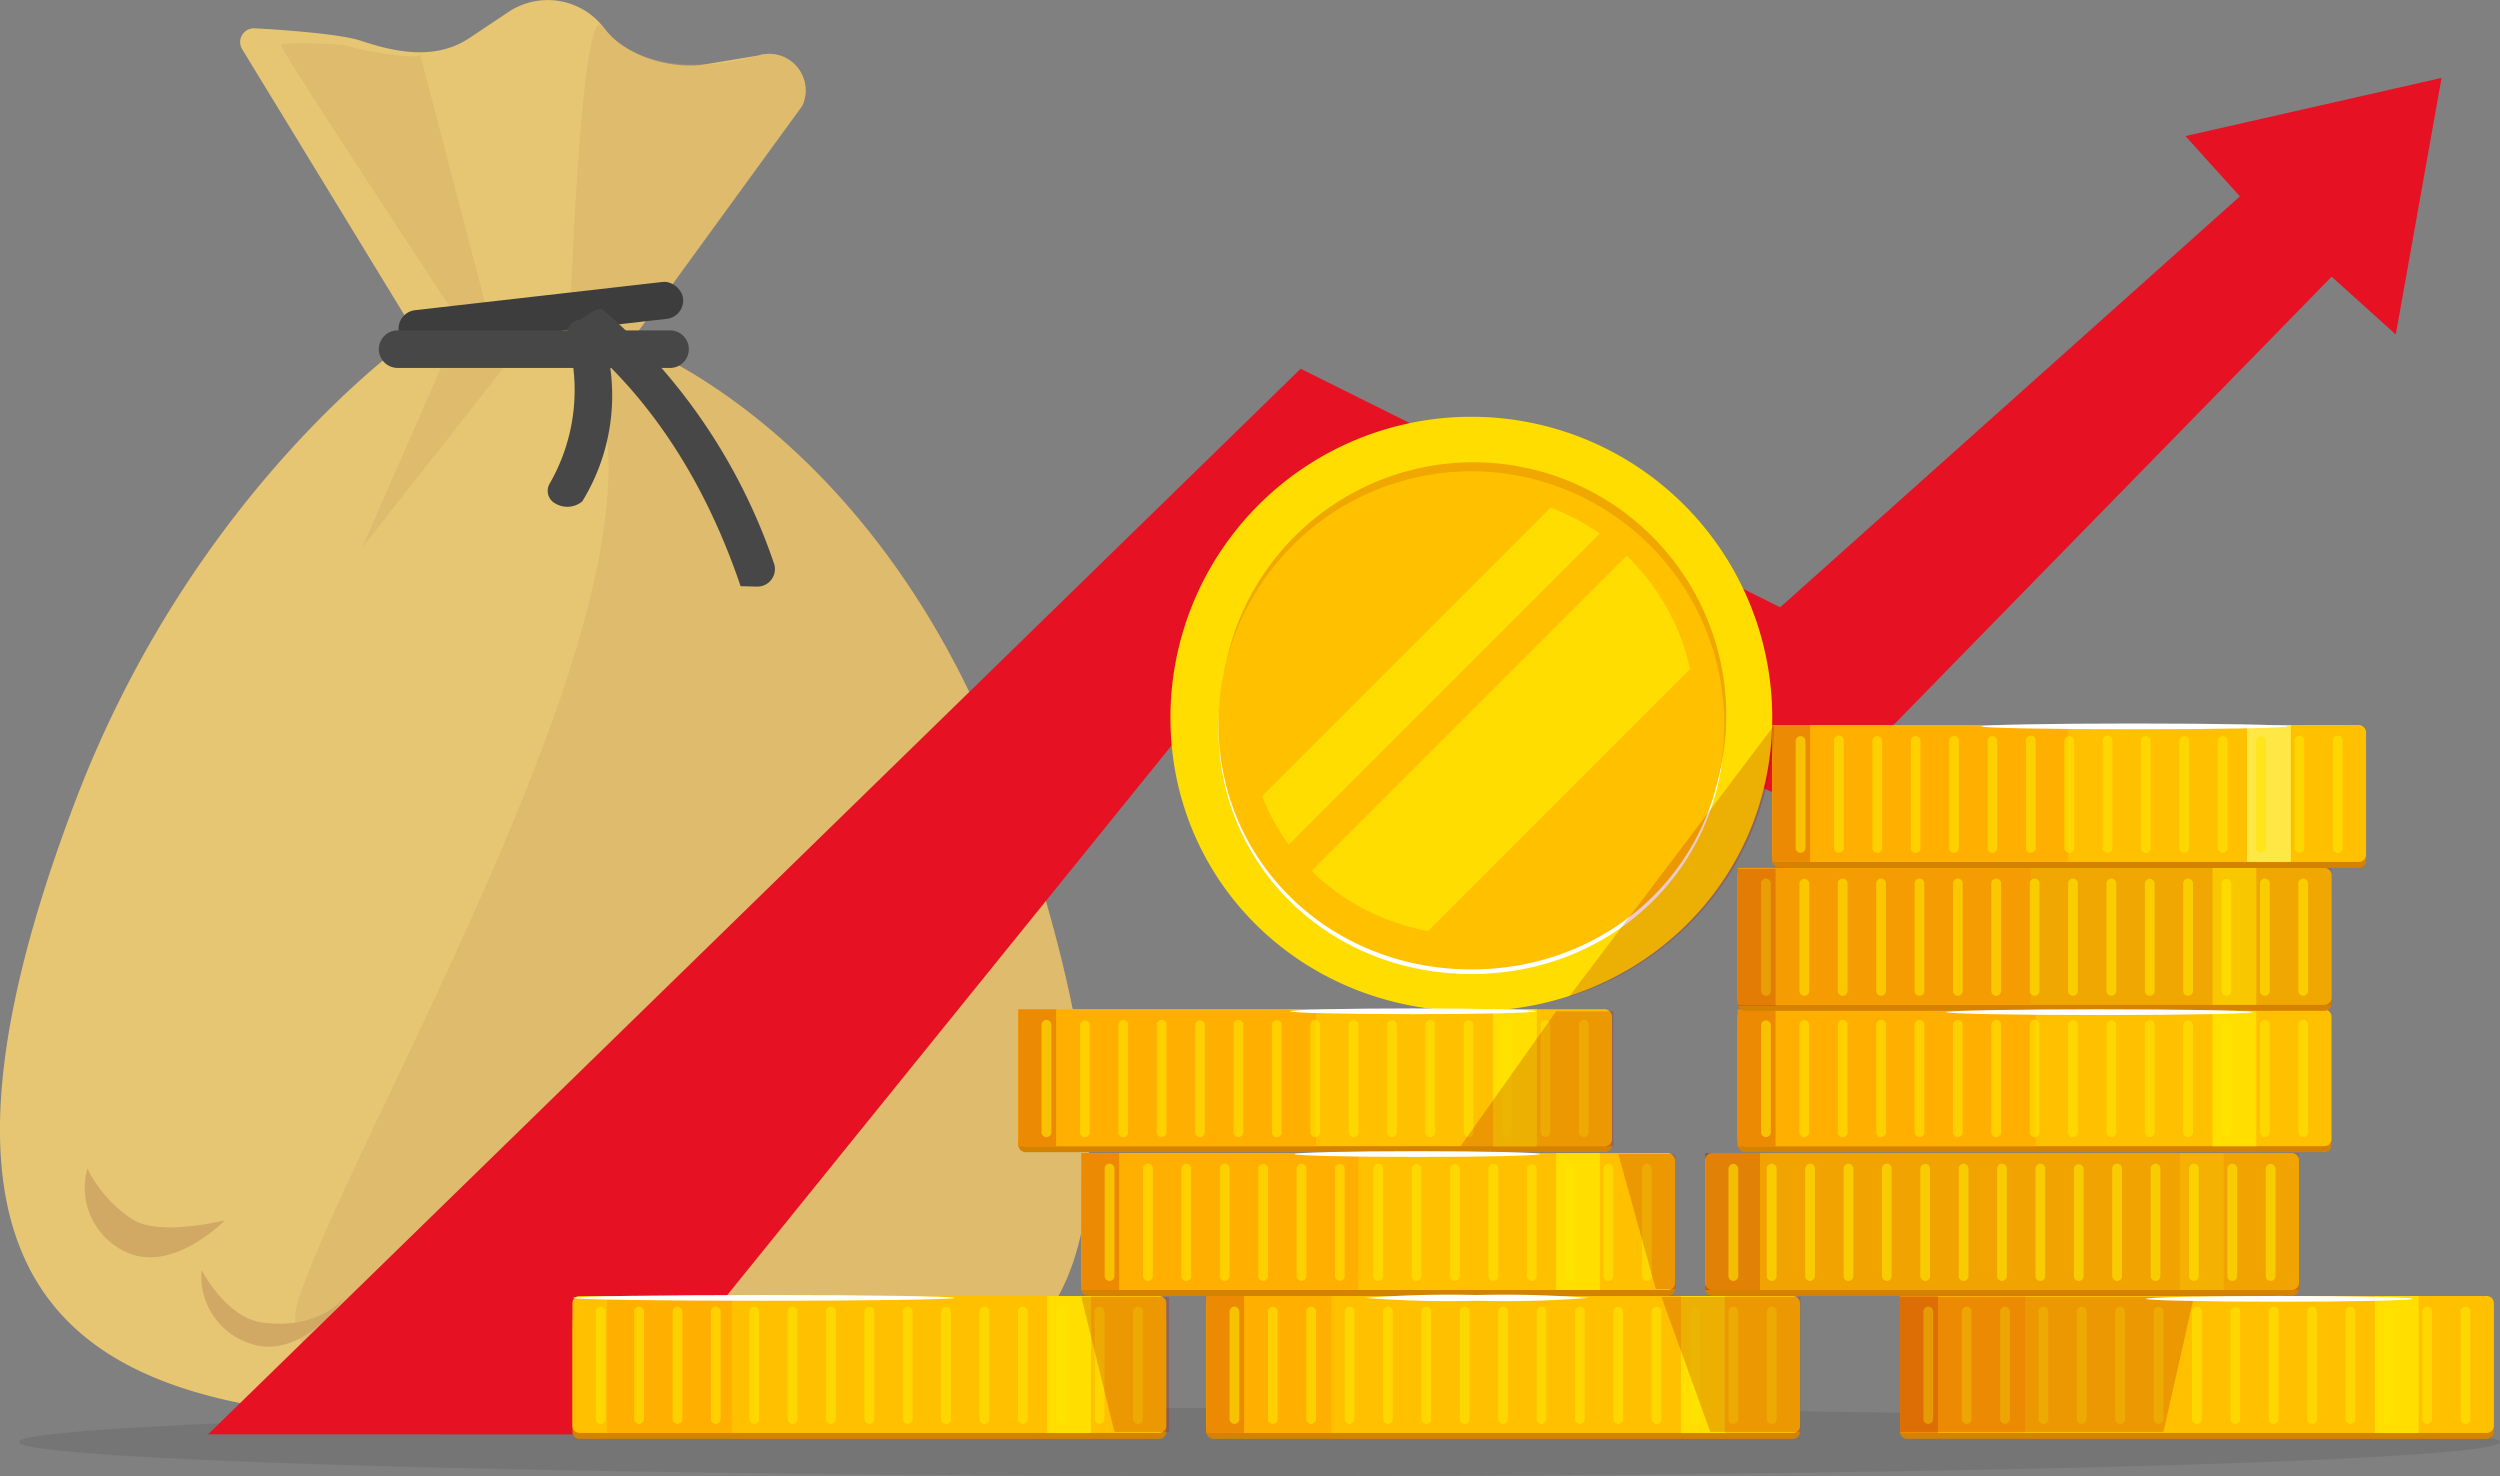 <svg xmlns="http://www.w3.org/2000/svg" xmlns:xlink="http://www.w3.org/1999/xlink" width="182.372" height="107.684" viewBox="0 0 182.372 107.684"><rect x="0" y="0" width="182.372" height="107.684" fill="#808080" stroke="none"/><defs><style>.a{fill:none;}.b{fill:#181b1f;opacity:0.1;}.c{fill:#e6c673;}.d,.g{fill:#d1a965;}.d{opacity:0.38;}.e{fill:#3d3d3d;}.f{fill:#474747;}.h{fill:#e61122;}.i{fill:#ffc30d;}.j{fill:#fd0;}.k{fill:#fff;}.l{fill:#f0a700;}.m{fill:#ffc000;}.n{clip-path:url(#a);}.o{fill:#d48200;}.p{fill:#ffaf00;}.q,.v,.y{fill:#ffde00;}.r{opacity:0.6;}.s{fill:#ffe600;}.t,.u,.x{fill:#a20012;}.t{opacity:0.21;}.u{opacity:0.15;}.v{opacity:0.25;}.w{fill:#fabc00;}.x{opacity:0.11;}.y{opacity:0.59;}.z{fill:#ffe745;}.aa{clip-path:url(#b);}</style><clipPath id="a"><path class="a" d="M282.382,230.374c0,9.023-7.314,15.9-16.337,15.9s-16.337-6.877-16.337-15.9a16.337,16.337,0,0,1,32.674,0Z" transform="translate(-249.708 -214.037)"/></clipPath><clipPath id="b"><path class="a" d="M260.448,245.961c-12.309,0-21.95-9.409-21.95-21.419a21.95,21.95,0,0,1,43.9,0C282.4,236.553,272.756,245.961,260.448,245.961Z" transform="translate(-238.498 -202.593)"/></clipPath></defs><g transform="translate(-1011.63 -6012.657)"><ellipse class="b" cx="90.497" cy="2.491" rx="90.497" ry="2.491" transform="translate(1013.007 6115.358)"/><g transform="translate(1011.631 6012.662)"><path class="c" d="M100.734,243.782c26.577-.189,52.993,4.526,35.88-45.183-9.3-27.021-28.017-33.555-28.017-33.555L121.14,147.8a2.668,2.668,0,0,0-3.236-3.659l-3.88.643c-2.344.39-5.638-.561-7.137-2.4l-.314-.387a5.158,5.158,0,0,0-6.864-1.039l-2.847,1.9c-2.371,1.581-5.192,1.122-7.892.21-1.839-.623-7.712-.91-7.712-.91a1.006,1.006,0,0,0-.977,1.523l12.7,20.812s-16.119,10.971-24.9,34.109C51.8,241.5,74.6,243.968,100.734,243.782Z" transform="translate(-62.615 -140.092)"/><path class="d" d="M123.48,245.668c26.578-.109,52.993,4.526,35.88-45.183-9.3-27.021-28.017-33.555-28.017-33.555l12.543-17.239a2.668,2.668,0,0,0-3.236-3.659s-7.277,2.33-11.017-1.762l-.314-.387c-1.678-2.065-2.442,23.379-2.442,23.379,11.416,11.752-14.492,54.569-19.661,69.251C102.389,250.221,154.931,238.433,123.48,245.668Z" transform="translate(-85.362 -141.978)"/><path class="d" d="M120.106,167.227l-5.18-19.82s-.136.261-1.981,0a21.761,21.761,0,0,1-3.507-.686c-.334-.085-4.455-.3-4.651,0-.15.225,13.547,20.949,13.547,20.949Z" transform="translate(-84.276 -143.418)"/><path class="d" d="M123.045,193.642l-6.1,13.881,10.928-13.881Z" transform="translate(-90.522 -167.598)"/><rect class="e" width="20.879" height="2.709" rx="1.354" transform="translate(28.931 22.776) rotate(-6.507)"/><path class="f" d="M140.682,192.377H120.808a1.369,1.369,0,0,1-1.369-1.369h0a1.369,1.369,0,0,1,1.369-1.369h19.875a1.369,1.369,0,0,1,1.369,1.369h0a1.369,1.369,0,0,1-1.37,1.369Z" transform="translate(-91.803 -165.542)"/><path class="f" d="M160.329,206.649c-2.47-7.282-6.457-13.926-12.658-18.8.886-.443,2.215-1.772,2.658-1.329a42.45,42.45,0,0,1,12.456,18.536h0a1.28,1.28,0,0,1-1.269,1.625Z" transform="translate(-106.304 -163.894)"/><path class="f" d="M144.884,200.035a13.672,13.672,0,0,0,1.315-10.623,1.05,1.05,0,0,1,1.116-1.354c.639.072,1.176.165,1.221.36a14.755,14.755,0,0,1-1.253,12.881h0a1.716,1.716,0,0,1-1.982.143h0a1.046,1.046,0,0,1-.417-1.407Z" transform="translate(-104.809 -164.726)"/><path class="g" d="M75.535,315.335a5.151,5.151,0,0,0,2.484,5.931c3.523,2.018,7.543-2.147,7.543-2.147s-4.62,1.156-6.622,0a9.282,9.282,0,0,1-3.405-3.784Z" transform="translate(-69.156 -230.105)"/><path class="g" d="M92.829,330.553a5.151,5.151,0,0,0,3.535,5.37c3.835,1.334,7.018-3.5,7.018-3.5s-1.768,2.567-6.151,1.963C94.6,334.022,92.829,330.553,92.829,330.553Z" transform="translate(-78.126 -237.921)"/></g><path class="h" d="M93.825,250.717l79.7-77.73,34.982,17.4,33.535-29.976-3.971-4.4,18.683-4.242-3.339,18.719-4.679-4.219-37.961,38.842-37.25-16.288-50.044,61.9Z" transform="translate(932.985 5866.572)"/><g transform="translate(1053.387 6043.061)"><g transform="translate(43.625)"><g transform="translate(5.461 8.47)"><path class="i" d="M282.374,236.5c0,9.107-7.382,16.047-16.489,16.047S249.4,245.6,249.4,236.5a16.489,16.489,0,0,1,32.978,0Z" transform="translate(-249.396 -220.008)"/></g><path class="j" d="M260.117,245.961c-12.309,0-21.95-9.409-21.95-21.419a21.95,21.95,0,0,1,43.9,0C282.067,236.553,272.425,245.961,260.117,245.961Z" transform="translate(-238.167 -202.593)"/><path class="k" d="M263.818,211.462a18.467,18.467,0,0,0-18.446,18.446c0,10.033,8.1,17.893,18.446,17.893s18.446-7.859,18.446-17.893A18.467,18.467,0,0,0,263.818,211.462Z" transform="translate(-241.868 -207.149)"/><path class="l" d="M264.128,209.413a18.467,18.467,0,0,0-18.446,18.446c0,10.033,8.1,17.892,18.446,17.892s18.446-7.859,18.446-17.892A18.467,18.467,0,0,0,264.128,209.413Z" transform="translate(-242.027 -206.096)"/><path class="m" d="M263.818,210.765a18.467,18.467,0,0,0-18.446,18.446c0,10.033,8.1,17.892,18.446,17.892s18.446-7.859,18.446-17.892a18.467,18.467,0,0,0-18.446-18.446Z" transform="translate(-241.868 -206.791)"/><g transform="translate(5.613 5.566)"><g class="n"><g transform="translate(-2.665 -6.677)"><rect class="j" width="3.879" height="45.987" transform="translate(32.519) rotate(45)"/></g><g transform="translate(-0.838 -2.015)"><rect class="j" width="9.107" height="49.648" transform="translate(35.106) rotate(45)"/></g></g></g></g><g transform="translate(0 64.138)"><path class="o" d="M.523,0H42.8a.523.523,0,0,1,.523.523V8.478A.523.523,0,0,1,42.8,9H.524A.524.524,0,0,1,0,8.478V.523A.523.523,0,0,1,.523,0Z" transform="translate(0 1.422)"/><path class="m" d="M.524,0H42.8a.523.523,0,0,1,.523.523V9.466a.523.523,0,0,1-.523.523H.524A.524.524,0,0,1,0,9.466V.524A.524.524,0,0,1,.524,0Z"/><rect class="p" width="9.128" height="9.99" transform="translate(11.647 9.99) rotate(180)"/><rect class="q" width="3.197" height="9.99" transform="translate(37.834 9.99) rotate(180)"/><g class="r" transform="translate(1.706 0.795)"><path class="s" d="M152.334,344.635a.356.356,0,0,1-.356-.356v-7.821a.356.356,0,1,1,.711,0v7.821a.356.356,0,0,1-.355.356Z" transform="translate(-151.978 -336.103)"/><g transform="translate(2.799)"><path class="s" d="M158.09,344.635a.356.356,0,0,1-.356-.356v-7.821a.356.356,0,1,1,.711,0v7.821a.356.356,0,0,1-.355.356Z" transform="translate(-157.734 -336.103)"/></g><g transform="translate(5.599)"><path class="s" d="M163.846,344.635a.356.356,0,0,1-.355-.356v-7.821a.356.356,0,1,1,.712,0v7.821a.356.356,0,0,1-.357.356Z" transform="translate(-163.49 -336.103)"/></g><g transform="translate(8.399)"><path class="s" d="M169.6,344.635a.356.356,0,0,1-.356-.356v-7.821a.356.356,0,1,1,.711,0v7.821a.356.356,0,0,1-.355.356Z" transform="translate(-169.247 -336.103)"/></g><g transform="translate(11.198)"><path class="s" d="M175.359,344.635a.356.356,0,0,1-.355-.356v-7.821a.356.356,0,1,1,.711,0v7.821A.356.356,0,0,1,175.359,344.635Z" transform="translate(-175.003 -336.103)"/></g><g transform="translate(13.998)"><path class="s" d="M181.116,344.635a.356.356,0,0,1-.356-.356v-7.821a.356.356,0,1,1,.711,0v7.821a.356.356,0,0,1-.355.356Z" transform="translate(-180.76 -336.103)"/></g><g transform="translate(16.798)"><path class="s" d="M186.872,344.635a.356.356,0,0,1-.356-.356v-7.821a.356.356,0,1,1,.711,0v7.821a.356.356,0,0,1-.355.356Z" transform="translate(-186.516 -336.103)"/></g><g transform="translate(19.598)"><path class="s" d="M192.629,344.635a.356.356,0,0,1-.356-.356v-7.821a.356.356,0,1,1,.711,0v7.821a.356.356,0,0,1-.355.356Z" transform="translate(-192.273 -336.103)"/></g><g transform="translate(22.397)"><path class="s" d="M198.385,344.635a.356.356,0,0,1-.356-.356v-7.821a.356.356,0,1,1,.711,0v7.821a.356.356,0,0,1-.355.356Z" transform="translate(-198.029 -336.103)"/></g><g transform="translate(25.197)"><path class="s" d="M204.141,344.635a.356.356,0,0,1-.355-.356v-7.821a.355.355,0,0,1,.711,0v7.821a.356.356,0,0,1-.356.356Z" transform="translate(-203.786 -336.103)"/></g><g transform="translate(27.997)"><path class="s" d="M209.9,344.635a.356.356,0,0,1-.356-.356v-7.821a.356.356,0,1,1,.711,0v7.821a.356.356,0,0,1-.355.356Z" transform="translate(-209.542 -336.103)"/></g><g transform="translate(30.796)"><path class="s" d="M215.654,344.635a.356.356,0,0,1-.356-.356v-7.821a.356.356,0,1,1,.711,0v7.821a.356.356,0,0,1-.355.356Z" transform="translate(-215.298 -336.103)"/></g><g transform="translate(33.596)"><path class="s" d="M221.411,344.635a.356.356,0,0,1-.356-.356v-7.821a.356.356,0,1,1,.711,0v7.821A.356.356,0,0,1,221.411,344.635Z" transform="translate(-221.055 -336.103)"/></g><g transform="translate(36.395)"><path class="s" d="M227.167,344.635a.356.356,0,0,1-.356-.356v-7.821a.356.356,0,1,1,.711,0v7.821A.356.356,0,0,1,227.167,344.635Z" transform="translate(-226.811 -336.103)"/></g><g transform="translate(39.195)"><path class="s" d="M232.924,344.635a.356.356,0,0,1-.356-.356v-7.821a.356.356,0,1,1,.711,0v7.821a.356.356,0,0,1-.355.356Z" transform="translate(-232.568 -336.103)"/></g></g></g><g transform="translate(46.232 64.138)"><rect class="o" width="43.319" height="9.001" rx="0.523" transform="translate(0 1.422)"/><path class="m" d="M.524,0H42.8a.523.523,0,0,1,.523.523V9.466a.523.523,0,0,1-.523.523H.523A.523.523,0,0,1,0,9.466V.524A.524.524,0,0,1,.524,0Z"/><rect class="p" width="9.128" height="9.99" transform="translate(9.128 9.99) rotate(180)"/><rect class="t" width="2.765" height="9.99" transform="translate(2.765 9.99) rotate(180)"/><rect class="q" width="3.197" height="9.99" transform="translate(37.834 9.99) rotate(180)"/><g class="r" transform="translate(1.706 0.795)"><path class="s" d="M247.392,344.635a.356.356,0,0,1-.356-.356v-7.821a.356.356,0,1,1,.711,0v7.821A.356.356,0,0,1,247.392,344.635Z" transform="translate(-247.036 -336.103)"/><g transform="translate(2.799)"><path class="s" d="M253.148,344.635a.356.356,0,0,1-.356-.356v-7.821a.356.356,0,1,1,.712,0v7.821a.356.356,0,0,1-.356.356Z" transform="translate(-252.792 -336.103)"/></g><g transform="translate(5.599)"><path class="s" d="M258.9,344.635a.356.356,0,0,1-.356-.356v-7.821a.356.356,0,1,1,.711,0v7.821a.356.356,0,0,1-.355.356Z" transform="translate(-258.549 -336.103)"/></g><g transform="translate(8.399)"><path class="s" d="M264.661,344.635a.356.356,0,0,1-.356-.356v-7.821a.356.356,0,1,1,.711,0v7.821A.356.356,0,0,1,264.661,344.635Z" transform="translate(-264.305 -336.103)"/></g><g transform="translate(11.199)"><path class="s" d="M270.418,344.635a.356.356,0,0,1-.356-.356v-7.821a.356.356,0,1,1,.711,0v7.821a.356.356,0,0,1-.355.356Z" transform="translate(-270.062 -336.103)"/></g><g transform="translate(13.998)"><path class="s" d="M276.174,344.635a.356.356,0,0,1-.356-.356v-7.821a.356.356,0,1,1,.711,0v7.821a.356.356,0,0,1-.355.356Z" transform="translate(-275.818 -336.103)"/></g><g transform="translate(16.798)"><path class="s" d="M281.931,344.635a.356.356,0,0,1-.356-.356v-7.821a.356.356,0,1,1,.711,0v7.821a.356.356,0,0,1-.355.356Z" transform="translate(-281.575 -336.103)"/></g><g transform="translate(19.598)"><path class="s" d="M287.687,344.635a.356.356,0,0,1-.356-.356v-7.821a.356.356,0,1,1,.711,0v7.821a.356.356,0,0,1-.355.356Z" transform="translate(-287.331 -336.103)"/></g><g transform="translate(22.398)"><path class="s" d="M293.443,344.635a.356.356,0,0,1-.355-.356v-7.821a.356.356,0,1,1,.711,0v7.821A.356.356,0,0,1,293.443,344.635Z" transform="translate(-293.088 -336.103)"/></g><g transform="translate(25.197)"><path class="s" d="M299.2,344.635a.356.356,0,0,1-.356-.356v-7.821a.356.356,0,1,1,.711,0v7.821A.356.356,0,0,1,299.2,344.635Z" transform="translate(-298.844 -336.103)"/></g><g transform="translate(27.997)"><path class="s" d="M304.956,344.635a.356.356,0,0,1-.355-.356v-7.821a.355.355,0,1,1,.711,0v7.821a.356.356,0,0,1-.356.356Z" transform="translate(-304.601 -336.103)"/></g><g transform="translate(30.796)"><path class="s" d="M310.712,344.635a.356.356,0,0,1-.355-.356v-7.821a.356.356,0,1,1,.711,0v7.821a.356.356,0,0,1-.356.356Z" transform="translate(-310.357 -336.103)"/></g><g transform="translate(33.596)"><path class="s" d="M316.469,344.635a.356.356,0,0,1-.356-.356v-7.821a.356.356,0,1,1,.711,0v7.821a.356.356,0,0,1-.355.356Z" transform="translate(-316.113 -336.103)"/></g><g transform="translate(36.396)"><path class="s" d="M322.225,344.635a.356.356,0,0,1-.355-.356v-7.821a.356.356,0,1,1,.711,0v7.821a.356.356,0,0,1-.356.356Z" transform="translate(-321.87 -336.103)"/></g><g transform="translate(39.195)"><path class="s" d="M327.982,344.635a.356.356,0,0,1-.355-.356v-7.821a.356.356,0,1,1,.711,0v7.821A.356.356,0,0,1,327.982,344.635Z" transform="translate(-327.626 -336.103)"/></g></g></g><g transform="translate(96.846 64.138)"><path class="o" d="M.523,0H42.8a.523.523,0,0,1,.523.523V8.478A.523.523,0,0,1,42.8,9H.524A.524.524,0,0,1,0,8.478V.523A.523.523,0,0,1,.523,0Z" transform="translate(0 1.422)"/><path class="m" d="M.524,0H42.8a.523.523,0,0,1,.523.523V9.466a.523.523,0,0,1-.523.523H.524A.524.524,0,0,1,0,9.466V.524A.524.524,0,0,1,.524,0Z"/><rect class="p" width="9.128" height="9.99" transform="translate(9.128 9.99) rotate(180)"/><rect class="t" width="2.765" height="9.99" transform="translate(2.765 9.99) rotate(180)"/><rect class="q" width="3.197" height="9.99" transform="translate(37.834 9.99) rotate(180)"/><g class="r" transform="translate(1.706 0.795)"><path class="s" d="M351.46,344.635a.356.356,0,0,1-.355-.356v-7.821a.356.356,0,1,1,.711,0v7.821A.356.356,0,0,1,351.46,344.635Z" transform="translate(-351.104 -336.103)"/><g transform="translate(2.8)"><path class="s" d="M357.217,344.635a.356.356,0,0,1-.356-.356v-7.821a.356.356,0,1,1,.711,0v7.821A.356.356,0,0,1,357.217,344.635Z" transform="translate(-356.861 -336.103)"/></g><g transform="translate(5.599)"><path class="s" d="M362.973,344.635a.356.356,0,0,1-.355-.356v-7.821a.356.356,0,1,1,.711,0v7.821a.356.356,0,0,1-.356.356Z" transform="translate(-362.617 -336.103)"/></g><g transform="translate(8.399)"><path class="s" d="M368.73,344.635a.356.356,0,0,1-.355-.356v-7.821a.356.356,0,1,1,.711,0v7.821A.356.356,0,0,1,368.73,344.635Z" transform="translate(-368.374 -336.103)"/></g><g transform="translate(11.199)"><path class="s" d="M374.486,344.635a.356.356,0,0,1-.355-.356v-7.821a.356.356,0,1,1,.711,0v7.821a.356.356,0,0,1-.356.356Z" transform="translate(-374.13 -336.103)"/></g><g transform="translate(13.999)"><path class="s" d="M380.243,344.635a.356.356,0,0,1-.356-.356v-7.821a.356.356,0,1,1,.711,0v7.821a.356.356,0,0,1-.355.356Z" transform="translate(-379.887 -336.103)"/></g><g transform="translate(16.798)"><path class="s" d="M386,344.635a.356.356,0,0,1-.355-.356v-7.821a.356.356,0,1,1,.711,0v7.821A.356.356,0,0,1,386,344.635Z" transform="translate(-385.643 -336.103)"/></g><g transform="translate(19.598)"><path class="s" d="M391.755,344.635a.356.356,0,0,1-.355-.356v-7.821a.355.355,0,0,1,.711,0v7.821A.356.356,0,0,1,391.755,344.635Z" transform="translate(-391.4 -336.103)"/></g><g transform="translate(22.398)"><path class="s" d="M397.512,344.635a.356.356,0,0,1-.355-.356v-7.821a.356.356,0,1,1,.711,0v7.821A.356.356,0,0,1,397.512,344.635Z" transform="translate(-397.156 -336.103)"/></g><g transform="translate(25.197)"><path class="s" d="M403.267,344.635a.356.356,0,0,1-.355-.356v-7.821a.356.356,0,1,1,.711,0v7.821A.356.356,0,0,1,403.267,344.635Z" transform="translate(-402.912 -336.103)"/></g><g transform="translate(27.997)"><path class="s" d="M409.025,344.635a.356.356,0,0,1-.355-.356v-7.821a.356.356,0,1,1,.711,0v7.821a.356.356,0,0,1-.356.356Z" transform="translate(-408.669 -336.103)"/></g><g transform="translate(30.796)"><path class="s" d="M414.78,344.635a.356.356,0,0,1-.356-.356v-7.821a.356.356,0,1,1,.711,0v7.821a.356.356,0,0,1-.355.356Z" transform="translate(-414.425 -336.103)"/></g><g transform="translate(33.596)"><path class="s" d="M420.538,344.635a.356.356,0,0,1-.355-.356v-7.821a.356.356,0,1,1,.711,0v7.821A.356.356,0,0,1,420.538,344.635Z" transform="translate(-420.182 -336.103)"/></g><g transform="translate(36.396)"><path class="s" d="M426.293,344.635a.356.356,0,0,1-.356-.356v-7.821a.356.356,0,1,1,.711,0v7.821a.356.356,0,0,1-.355.356Z" transform="translate(-425.938 -336.103)"/></g><g transform="translate(39.196)"><path class="s" d="M432.05,344.635a.356.356,0,0,1-.355-.356v-7.821a.356.356,0,1,1,.711,0v7.821A.356.356,0,0,1,432.05,344.635Z" transform="translate(-431.695 -336.103)"/></g></g></g><g transform="translate(82.626 53.71)"><path class="o" d="M.524,0H42.8a.524.524,0,0,1,.524.524V8.478A.523.523,0,0,1,42.8,9H.523A.523.523,0,0,1,0,8.478V.524A.524.524,0,0,1,.524,0Z" transform="translate(0 1.422)"/><path class="m" d="M.523,0H42.8a.524.524,0,0,1,.524.524V9.466a.524.524,0,0,1-.524.524H.523A.523.523,0,0,1,0,9.466V.523A.523.523,0,0,1,.523,0Z"/><rect class="u" width="43.319" height="9.99" transform="translate(43.319 9.99) rotate(180)"/><rect class="t" width="3.984" height="9.99" transform="translate(4.008 9.99) rotate(180)"/><rect class="v" width="3.197" height="9.99" transform="translate(37.834 9.99) rotate(180)"/><g class="r" transform="translate(1.707 0.795)"><path class="s" d="M322.221,323.194a.356.356,0,0,1-.355-.355v-7.821a.355.355,0,1,1,.711,0v7.821a.356.356,0,0,1-.356.355Z" transform="translate(-321.866 -314.662)"/><g transform="translate(2.799)"><path class="s" d="M327.978,323.194a.356.356,0,0,1-.356-.355v-7.821a.356.356,0,1,1,.711,0v7.821A.356.356,0,0,1,327.978,323.194Z" transform="translate(-327.622 -314.662)"/></g><g transform="translate(5.599)"><path class="s" d="M333.733,323.194a.356.356,0,0,1-.356-.355v-7.821a.356.356,0,1,1,.711,0v7.821a.356.356,0,0,1-.355.355Z" transform="translate(-333.378 -314.662)"/></g><g transform="translate(8.399)"><path class="s" d="M339.491,323.194a.356.356,0,0,1-.356-.355v-7.821a.356.356,0,1,1,.711,0v7.821A.356.356,0,0,1,339.491,323.194Z" transform="translate(-339.135 -314.662)"/></g><g transform="translate(11.198)"><path class="s" d="M345.246,323.194a.356.356,0,0,1-.356-.355v-7.821a.356.356,0,1,1,.711,0v7.821a.356.356,0,0,1-.355.355Z" transform="translate(-344.891 -314.662)"/></g><g transform="translate(13.998)"><path class="s" d="M351,323.194a.356.356,0,0,1-.356-.355v-7.821a.355.355,0,0,1,.711,0v7.821a.356.356,0,0,1-.355.355Z" transform="translate(-350.648 -314.662)"/></g><g transform="translate(16.798)"><path class="s" d="M356.759,323.194a.356.356,0,0,1-.355-.355v-7.821a.356.356,0,1,1,.711,0v7.821A.356.356,0,0,1,356.759,323.194Z" transform="translate(-356.404 -314.662)"/></g><g transform="translate(19.597)"><path class="s" d="M362.516,323.194a.356.356,0,0,1-.356-.355v-7.821a.356.356,0,1,1,.711,0v7.821A.356.356,0,0,1,362.516,323.194Z" transform="translate(-362.16 -314.662)"/></g><g transform="translate(22.397)"><path class="s" d="M368.272,323.194a.356.356,0,0,1-.355-.355v-7.821a.356.356,0,1,1,.711,0v7.821A.356.356,0,0,1,368.272,323.194Z" transform="translate(-367.917 -314.662)"/></g><g transform="translate(25.197)"><path class="s" d="M374.029,323.194a.356.356,0,0,1-.356-.355v-7.821a.356.356,0,0,1,.711,0v7.821a.356.356,0,0,1-.355.355Z" transform="translate(-373.673 -314.662)"/></g><g transform="translate(27.996)"><path class="s" d="M379.786,323.194a.356.356,0,0,1-.356-.355v-7.821a.356.356,0,1,1,.711,0v7.821a.356.356,0,0,1-.355.355Z" transform="translate(-379.43 -314.662)"/></g><g transform="translate(30.796)"><path class="s" d="M385.542,323.194a.356.356,0,0,1-.355-.355v-7.821a.356.356,0,1,1,.711,0v7.821a.356.356,0,0,1-.356.355Z" transform="translate(-385.186 -314.662)"/></g><g transform="translate(33.596)"><path class="s" d="M391.3,323.194a.356.356,0,0,1-.356-.355v-7.821a.356.356,0,1,1,.711,0v7.821a.356.356,0,0,1-.355.355Z" transform="translate(-390.943 -314.662)"/></g><g transform="translate(36.395)"><path class="s" d="M397.055,323.194a.356.356,0,0,1-.355-.355v-7.821a.356.356,0,1,1,.711,0v7.821A.356.356,0,0,1,397.055,323.194Z" transform="translate(-396.699 -314.662)"/></g><g transform="translate(39.195)"><path class="s" d="M402.81,323.194a.356.356,0,0,1-.356-.355v-7.821a.356.356,0,0,1,.712,0v7.821A.356.356,0,0,1,402.81,323.194Z" transform="translate(-402.455 -314.662)"/></g></g></g><g transform="translate(37.122 53.71)"><path class="o" d="M.524,0H42.8a.523.523,0,0,1,.523.523V8.478A.523.523,0,0,1,42.8,9H.523A.523.523,0,0,1,0,8.478V.524A.524.524,0,0,1,.524,0Z" transform="translate(0 1.422)"/><rect class="m" width="43.319" height="9.99" rx="0.523"/><rect class="p" width="20.215" height="9.99" transform="translate(20.215 9.99) rotate(180)"/><rect class="t" width="2.765" height="9.99" transform="translate(2.765 9.99) rotate(180)"/><rect class="q" width="3.197" height="9.99" transform="translate(37.834 9.99) rotate(180)"/><g class="r" transform="translate(1.706 0.795)"><path class="s" d="M228.661,323.194a.356.356,0,0,1-.356-.355v-7.821a.356.356,0,1,1,.711,0v7.821A.356.356,0,0,1,228.661,323.194Z" transform="translate(-228.305 -314.662)"/><g transform="translate(2.799)"><path class="s" d="M234.417,323.194a.356.356,0,0,1-.356-.355v-7.821a.356.356,0,1,1,.711,0v7.821a.356.356,0,0,1-.355.355Z" transform="translate(-234.061 -314.662)"/></g><g transform="translate(5.599)"><path class="s" d="M240.174,323.194a.356.356,0,0,1-.356-.355v-7.821a.356.356,0,1,1,.711,0v7.821a.356.356,0,0,1-.355.355Z" transform="translate(-239.818 -314.662)"/></g><g transform="translate(8.399)"><path class="s" d="M245.93,323.194a.356.356,0,0,1-.356-.355v-7.821a.356.356,0,1,1,.711,0v7.821a.356.356,0,0,1-.355.355Z" transform="translate(-245.574 -314.662)"/></g><g transform="translate(11.199)"><path class="s" d="M251.687,323.194a.356.356,0,0,1-.356-.355v-7.821a.355.355,0,0,1,.711,0v7.821a.356.356,0,0,1-.355.355Z" transform="translate(-251.331 -314.662)"/></g><g transform="translate(13.998)"><path class="s" d="M257.443,323.194a.356.356,0,0,1-.356-.355v-7.821a.356.356,0,1,1,.711,0v7.821A.356.356,0,0,1,257.443,323.194Z" transform="translate(-257.087 -314.662)"/></g><g transform="translate(16.798)"><path class="s" d="M263.2,323.194a.356.356,0,0,1-.355-.355v-7.821a.355.355,0,1,1,.711,0v7.821A.356.356,0,0,1,263.2,323.194Z" transform="translate(-262.844 -314.662)"/></g><g transform="translate(19.598)"><path class="s" d="M268.956,323.194a.356.356,0,0,1-.356-.355v-7.821a.356.356,0,1,1,.711,0v7.821a.356.356,0,0,1-.355.355Z" transform="translate(-268.6 -314.662)"/></g><g transform="translate(22.397)"><path class="s" d="M274.712,323.194a.356.356,0,0,1-.356-.355v-7.821a.356.356,0,0,1,.711,0v7.821a.356.356,0,0,1-.355.355Z" transform="translate(-274.356 -314.662)"/></g><g transform="translate(25.197)"><path class="s" d="M280.469,323.194a.356.356,0,0,1-.356-.355v-7.821a.356.356,0,0,1,.711,0v7.821a.356.356,0,0,1-.355.355Z" transform="translate(-280.113 -314.662)"/></g><g transform="translate(27.996)"><path class="s" d="M286.225,323.194a.356.356,0,0,1-.356-.355v-7.821a.356.356,0,1,1,.711,0v7.821a.356.356,0,0,1-.355.355Z" transform="translate(-285.869 -314.662)"/></g><g transform="translate(30.796)"><path class="s" d="M291.982,323.194a.356.356,0,0,1-.356-.355v-7.821a.356.356,0,0,1,.711,0v7.821A.356.356,0,0,1,291.982,323.194Z" transform="translate(-291.626 -314.662)"/></g><g transform="translate(33.596)"><path class="s" d="M297.738,323.194a.356.356,0,0,1-.356-.355v-7.821a.356.356,0,1,1,.711,0v7.821A.356.356,0,0,1,297.738,323.194Z" transform="translate(-297.382 -314.662)"/></g><g transform="translate(36.395)"><path class="s" d="M303.494,323.194a.356.356,0,0,1-.356-.355v-7.821a.356.356,0,1,1,.712,0v7.821A.356.356,0,0,1,303.494,323.194Z" transform="translate(-303.138 -314.662)"/></g><g transform="translate(39.195)"><path class="s" d="M309.251,323.194a.356.356,0,0,1-.356-.355v-7.821a.356.356,0,1,1,.711,0v7.821A.356.356,0,0,1,309.251,323.194Z" transform="translate(-308.895 -314.662)"/></g></g></g><g transform="translate(32.522 43.221)"><rect class="o" width="43.319" height="9.001" rx="0.523" transform="translate(0 1.422)"/><rect class="m" width="43.319" height="9.99" rx="0.523"/><rect class="p" width="21.727" height="9.99" transform="translate(21.727 9.99) rotate(180)"/><rect class="t" width="2.765" height="9.99" transform="translate(2.765 9.99) rotate(180)"/><rect class="q" width="3.197" height="9.99" transform="translate(37.834 9.99) rotate(180)"/><g class="r" transform="translate(1.706 0.795)"><path class="s" d="M219.2,301.628a.356.356,0,0,1-.356-.356v-7.821a.356.356,0,1,1,.711,0v7.821a.356.356,0,0,1-.355.356Z" transform="translate(-218.847 -293.096)"/><g transform="translate(2.799)"><path class="s" d="M224.959,301.628a.356.356,0,0,1-.356-.356v-7.821a.356.356,0,0,1,.711,0v7.821a.356.356,0,0,1-.355.356Z" transform="translate(-224.603 -293.096)"/></g><g transform="translate(5.599)"><path class="s" d="M230.716,301.628a.356.356,0,0,1-.356-.356v-7.821a.356.356,0,1,1,.711,0v7.821a.356.356,0,0,1-.355.356Z" transform="translate(-230.36 -293.096)"/></g><g transform="translate(8.399)"><path class="s" d="M236.472,301.628a.356.356,0,0,1-.356-.356v-7.821a.356.356,0,1,1,.711,0v7.821a.356.356,0,0,1-.355.356Z" transform="translate(-236.116 -293.096)"/></g><g transform="translate(11.199)"><path class="s" d="M242.228,301.628a.356.356,0,0,1-.355-.356v-7.821a.356.356,0,0,1,.711,0v7.821a.356.356,0,0,1-.356.356Z" transform="translate(-241.873 -293.096)"/></g><g transform="translate(13.998)"><path class="s" d="M247.985,301.628a.356.356,0,0,1-.356-.356v-7.821a.356.356,0,1,1,.711,0v7.821a.356.356,0,0,1-.355.356Z" transform="translate(-247.629 -293.096)"/></g><g transform="translate(16.798)"><path class="s" d="M253.741,301.628a.356.356,0,0,1-.355-.356v-7.821a.355.355,0,1,1,.711,0v7.821a.356.356,0,0,1-.356.356Z" transform="translate(-253.386 -293.096)"/></g><g transform="translate(19.598)"><path class="s" d="M259.5,301.628a.356.356,0,0,1-.356-.356v-7.821a.356.356,0,1,1,.711,0v7.821a.356.356,0,0,1-.355.356Z" transform="translate(-259.142 -293.096)"/></g><g transform="translate(22.397)"><path class="s" d="M265.254,301.628a.356.356,0,0,1-.356-.356v-7.821a.356.356,0,1,1,.711,0v7.821a.356.356,0,0,1-.355.356Z" transform="translate(-264.898 -293.096)"/></g><g transform="translate(25.197)"><path class="s" d="M271.011,301.628a.356.356,0,0,1-.356-.356v-7.821a.356.356,0,0,1,.711,0v7.821a.356.356,0,0,1-.355.356Z" transform="translate(-270.655 -293.096)"/></g><g transform="translate(27.997)"><path class="s" d="M276.767,301.628a.356.356,0,0,1-.356-.356v-7.821a.356.356,0,1,1,.711,0v7.821a.356.356,0,0,1-.355.356Z" transform="translate(-276.411 -293.096)"/></g><g transform="translate(30.796)"><path class="s" d="M282.523,301.628a.356.356,0,0,1-.356-.356v-7.821a.356.356,0,0,1,.711,0v7.821a.356.356,0,0,1-.355.356Z" transform="translate(-282.168 -293.096)"/></g><g transform="translate(33.596)"><path class="s" d="M288.28,301.628a.356.356,0,0,1-.356-.356v-7.821a.356.356,0,0,1,.711,0v7.821a.356.356,0,0,1-.355.356Z" transform="translate(-287.924 -293.096)"/></g><g transform="translate(36.395)"><path class="s" d="M294.036,301.628a.356.356,0,0,1-.356-.356v-7.821a.356.356,0,1,1,.712,0v7.821a.356.356,0,0,1-.356.356Z" transform="translate(-293.68 -293.096)"/></g><g transform="translate(39.195)"><path class="s" d="M299.793,301.628a.356.356,0,0,1-.356-.356v-7.821a.356.356,0,1,1,.711,0v7.821A.356.356,0,0,1,299.793,301.628Z" transform="translate(-299.437 -293.096)"/></g></g></g><g transform="translate(85.005 43.221)"><rect class="o" width="43.319" height="9.001" rx="0.523" transform="translate(0 1.422)"/><rect class="m" width="43.319" height="9.99" rx="0.523"/><rect class="p" width="21.735" height="9.99" transform="translate(21.735 9.99) rotate(180)"/><rect class="t" width="2.765" height="9.99" transform="translate(2.765 9.99) rotate(180)"/><rect class="q" width="3.197" height="9.99" transform="translate(37.834 9.99) rotate(180)"/><g class="r" transform="translate(1.706 0.795)"><path class="s" d="M327.113,301.628a.356.356,0,0,1-.356-.356v-7.821a.356.356,0,0,1,.711,0v7.821A.356.356,0,0,1,327.113,301.628Z" transform="translate(-326.757 -293.096)"/><g transform="translate(2.8)"><path class="s" d="M332.87,301.628a.356.356,0,0,1-.356-.356v-7.821a.355.355,0,1,1,.711,0v7.821a.356.356,0,0,1-.355.356Z" transform="translate(-332.514 -293.096)"/></g><g transform="translate(5.599)"><path class="s" d="M338.626,301.628a.356.356,0,0,1-.356-.356v-7.821a.356.356,0,1,1,.711,0v7.821a.356.356,0,0,1-.355.356Z" transform="translate(-338.27 -293.096)"/></g><g transform="translate(8.399)"><path class="s" d="M344.382,301.628a.356.356,0,0,1-.356-.356v-7.821a.356.356,0,1,1,.711,0v7.821a.356.356,0,0,1-.355.356Z" transform="translate(-344.026 -293.096)"/></g><g transform="translate(11.199)"><path class="s" d="M350.139,301.628a.356.356,0,0,1-.356-.356v-7.821a.356.356,0,1,1,.711,0v7.821a.356.356,0,0,1-.355.356Z" transform="translate(-349.783 -293.096)"/></g><g transform="translate(13.998)"><path class="s" d="M355.895,301.628a.356.356,0,0,1-.355-.356v-7.821a.356.356,0,1,1,.711,0v7.821a.356.356,0,0,1-.356.356Z" transform="translate(-355.539 -293.096)"/></g><g transform="translate(16.798)"><path class="s" d="M361.652,301.628a.356.356,0,0,1-.355-.356v-7.821a.356.356,0,1,1,.711,0v7.821a.356.356,0,0,1-.356.356Z" transform="translate(-361.296 -293.096)"/></g><g transform="translate(19.598)"><path class="s" d="M367.408,301.628a.356.356,0,0,1-.355-.356v-7.821a.356.356,0,1,1,.711,0v7.821a.356.356,0,0,1-.356.356Z" transform="translate(-367.052 -293.096)"/></g><g transform="translate(22.398)"><path class="s" d="M373.165,301.628a.356.356,0,0,1-.356-.356v-7.821a.356.356,0,0,1,.711,0v7.821a.356.356,0,0,1-.355.356Z" transform="translate(-372.809 -293.096)"/></g><g transform="translate(25.197)"><path class="s" d="M378.921,301.628a.356.356,0,0,1-.356-.356v-7.821a.356.356,0,0,1,.711,0v7.821A.356.356,0,0,1,378.921,301.628Z" transform="translate(-378.565 -293.096)"/></g><g transform="translate(27.997)"><path class="s" d="M384.677,301.628a.356.356,0,0,1-.356-.356v-7.821a.356.356,0,1,1,.712,0v7.821A.356.356,0,0,1,384.677,301.628Z" transform="translate(-384.321 -293.096)"/></g><g transform="translate(30.796)"><path class="s" d="M390.434,301.628a.356.356,0,0,1-.356-.356v-7.821a.356.356,0,0,1,.711,0v7.821a.356.356,0,0,1-.355.356Z" transform="translate(-390.078 -293.096)"/></g><g transform="translate(33.596)"><path class="s" d="M396.19,301.628a.356.356,0,0,1-.355-.356v-7.821a.355.355,0,0,1,.711,0v7.821a.356.356,0,0,1-.356.356Z" transform="translate(-395.834 -293.096)"/></g><g transform="translate(36.396)"><path class="s" d="M401.947,301.628a.356.356,0,0,1-.356-.356v-7.821a.356.356,0,1,1,.711,0v7.821A.356.356,0,0,1,401.947,301.628Z" transform="translate(-401.591 -293.096)"/></g><g transform="translate(39.195)"><path class="s" d="M407.7,301.628a.356.356,0,0,1-.356-.356v-7.821a.356.356,0,1,1,.711,0v7.821a.356.356,0,0,1-.355.356Z" transform="translate(-407.347 -293.096)"/></g></g></g><g transform="translate(85.005 32.911)"><rect class="o" width="43.319" height="9.001" rx="0.523" transform="translate(0 1.422)"/><path class="w" d="M.523,0H42.8a.523.523,0,0,1,.523.523V9.466a.524.524,0,0,1-.524.524H.523A.523.523,0,0,1,0,9.466V.523A.523.523,0,0,1,.523,0Z"/><rect class="p" width="21.38" height="9.99" transform="translate(21.38 9.99) rotate(180)"/><rect class="x" width="43.319" height="9.99" transform="translate(43.319 9.99) rotate(180)"/><rect class="y" width="3.197" height="9.99" transform="translate(37.834 9.99) rotate(180)"/><g class="r" transform="translate(1.706 0.795)"><path class="s" d="M327.113,280.43a.356.356,0,0,1-.356-.356v-7.821a.356.356,0,1,1,.711,0v7.821A.356.356,0,0,1,327.113,280.43Z" transform="translate(-326.757 -271.897)"/><g transform="translate(2.8)"><path class="s" d="M332.87,280.43a.356.356,0,0,1-.356-.356v-7.821a.355.355,0,1,1,.711,0v7.821A.356.356,0,0,1,332.87,280.43Z" transform="translate(-332.514 -271.897)"/></g><g transform="translate(5.599)"><path class="s" d="M338.626,280.43a.356.356,0,0,1-.356-.356v-7.821a.356.356,0,1,1,.711,0v7.821A.356.356,0,0,1,338.626,280.43Z" transform="translate(-338.27 -271.897)"/></g><g transform="translate(8.399)"><path class="s" d="M344.382,280.43a.356.356,0,0,1-.356-.356v-7.821a.356.356,0,1,1,.711,0v7.821a.356.356,0,0,1-.355.356Z" transform="translate(-344.026 -271.897)"/></g><g transform="translate(11.199)"><path class="s" d="M350.139,280.43a.356.356,0,0,1-.356-.356v-7.821a.356.356,0,1,1,.711,0v7.821a.356.356,0,0,1-.355.356Z" transform="translate(-349.783 -271.897)"/></g><g transform="translate(13.998)"><path class="s" d="M355.895,280.43a.356.356,0,0,1-.355-.356v-7.821a.356.356,0,1,1,.711,0v7.821A.356.356,0,0,1,355.895,280.43Z" transform="translate(-355.539 -271.897)"/></g><g transform="translate(16.798)"><path class="s" d="M361.652,280.43a.356.356,0,0,1-.355-.356v-7.821a.356.356,0,1,1,.711,0v7.821a.356.356,0,0,1-.356.356Z" transform="translate(-361.296 -271.897)"/></g><g transform="translate(19.598)"><path class="s" d="M367.408,280.43a.356.356,0,0,1-.355-.356v-7.821a.356.356,0,1,1,.711,0v7.821A.356.356,0,0,1,367.408,280.43Z" transform="translate(-367.052 -271.897)"/></g><g transform="translate(22.398)"><path class="s" d="M373.165,280.43a.356.356,0,0,1-.356-.356v-7.821a.356.356,0,1,1,.711,0v7.821A.356.356,0,0,1,373.165,280.43Z" transform="translate(-372.809 -271.897)"/></g><g transform="translate(25.197)"><path class="s" d="M378.921,280.43a.356.356,0,0,1-.356-.356v-7.821a.356.356,0,1,1,.711,0v7.821a.356.356,0,0,1-.355.356Z" transform="translate(-378.565 -271.897)"/></g><g transform="translate(27.997)"><path class="s" d="M384.677,280.43a.356.356,0,0,1-.356-.356v-7.821a.356.356,0,1,1,.712,0v7.821A.356.356,0,0,1,384.677,280.43Z" transform="translate(-384.321 -271.897)"/></g><g transform="translate(30.796)"><path class="s" d="M390.434,280.43a.356.356,0,0,1-.356-.356v-7.821a.356.356,0,1,1,.711,0v7.821a.356.356,0,0,1-.355.356Z" transform="translate(-390.078 -271.897)"/></g><g transform="translate(33.596)"><path class="s" d="M396.19,280.43a.356.356,0,0,1-.355-.356v-7.821a.355.355,0,0,1,.711,0v7.821a.356.356,0,0,1-.356.356Z" transform="translate(-395.834 -271.897)"/></g><g transform="translate(36.396)"><path class="s" d="M401.947,280.43a.356.356,0,0,1-.356-.356v-7.821a.356.356,0,1,1,.711,0v7.821A.356.356,0,0,1,401.947,280.43Z" transform="translate(-401.591 -271.897)"/></g><g transform="translate(39.195)"><path class="s" d="M407.7,280.43a.356.356,0,0,1-.356-.356v-7.821a.356.356,0,1,1,.711,0v7.821A.356.356,0,0,1,407.7,280.43Z" transform="translate(-407.347 -271.897)"/></g></g></g><g transform="translate(85.005 22.483)"><rect class="o" width="43.319" height="9.001" rx="0.523" transform="translate(2.52 1.422)"/><rect class="m" width="43.319" height="9.99" rx="0.523" transform="translate(2.52)"/><rect class="p" width="21.584" height="9.99" transform="translate(24.104 9.99) rotate(180)"/><rect class="t" width="2.765" height="9.99" transform="translate(5.285 9.99) rotate(180)"/><rect class="t" width="2.765" height="9.99" transform="translate(2.765 20.484) rotate(180)"/><rect class="z" width="3.197" height="9.99" transform="translate(40.354 9.99) rotate(180)"/><g class="r" transform="translate(4.227 0.795)"><path class="s" d="M332.3,258.988a.356.356,0,0,1-.356-.356v-7.821a.356.356,0,0,1,.711,0v7.821a.356.356,0,0,1-.355.356Z" transform="translate(-331.939 -250.456)"/><g transform="translate(2.799)"><path class="s" d="M338.051,258.988a.356.356,0,0,1-.356-.356v-7.821a.356.356,0,1,1,.711,0v7.821a.356.356,0,0,1-.355.356Z" transform="translate(-337.695 -250.456)"/></g><g transform="translate(5.599)"><path class="s" d="M343.808,258.988a.356.356,0,0,1-.356-.356v-7.821a.356.356,0,0,1,.711,0v7.821a.356.356,0,0,1-.355.356Z" transform="translate(-343.452 -250.456)"/></g><g transform="translate(8.399)"><path class="s" d="M349.564,258.988a.356.356,0,0,1-.356-.356v-7.821a.356.356,0,0,1,.711,0v7.821A.356.356,0,0,1,349.564,258.988Z" transform="translate(-349.208 -250.456)"/></g><g transform="translate(11.199)"><path class="s" d="M355.32,258.988a.356.356,0,0,1-.355-.356v-7.821a.355.355,0,0,1,.711,0v7.821a.356.356,0,0,1-.356.356Z" transform="translate(-354.965 -250.456)"/></g><g transform="translate(13.998)"><path class="s" d="M361.077,258.988a.356.356,0,0,1-.356-.356v-7.821a.356.356,0,0,1,.711,0v7.821a.356.356,0,0,1-.355.356Z" transform="translate(-360.721 -250.456)"/></g><g transform="translate(16.798)"><path class="s" d="M366.832,258.988a.356.356,0,0,1-.355-.356v-7.821a.356.356,0,1,1,.711,0v7.821a.356.356,0,0,1-.356.356Z" transform="translate(-366.477 -250.456)"/></g><g transform="translate(19.598)"><path class="s" d="M372.59,258.988a.356.356,0,0,1-.355-.356v-7.821a.356.356,0,0,1,.711,0v7.821a.356.356,0,0,1-.356.356Z" transform="translate(-372.234 -250.456)"/></g><g transform="translate(22.397)"><path class="s" d="M378.346,258.988a.356.356,0,0,1-.356-.356v-7.821a.356.356,0,1,1,.711,0v7.821a.356.356,0,0,1-.355.356Z" transform="translate(-377.99 -250.456)"/></g><g transform="translate(25.197)"><path class="s" d="M384.1,258.988a.356.356,0,0,1-.356-.356v-7.821a.356.356,0,0,1,.711,0v7.821a.356.356,0,0,1-.355.356Z" transform="translate(-383.747 -250.456)"/></g><g transform="translate(27.996)"><path class="s" d="M389.859,258.988a.356.356,0,0,1-.356-.356v-7.821a.356.356,0,0,1,.711,0v7.821a.356.356,0,0,1-.355.356Z" transform="translate(-389.503 -250.456)"/></g><g transform="translate(30.796)"><path class="s" d="M395.615,258.988a.356.356,0,0,1-.356-.356v-7.821a.356.356,0,0,1,.711,0v7.821a.356.356,0,0,1-.355.356Z" transform="translate(-395.259 -250.456)"/></g><g transform="translate(33.596)"><path class="s" d="M401.371,258.988a.356.356,0,0,1-.355-.356v-7.821a.356.356,0,0,1,.711,0v7.821a.356.356,0,0,1-.356.356Z" transform="translate(-401.016 -250.456)"/></g><g transform="translate(36.395)"><path class="s" d="M407.128,258.988a.356.356,0,0,1-.355-.356v-7.821a.356.356,0,1,1,.711,0v7.821a.356.356,0,0,1-.356.356Z" transform="translate(-406.772 -250.456)"/></g><g transform="translate(39.195)"><path class="s" d="M412.884,258.988a.356.356,0,0,1-.355-.356v-7.821a.356.356,0,1,1,.711,0v7.821a.356.356,0,0,1-.356.356Z" transform="translate(-412.529 -250.456)"/></g></g></g><g transform="translate(37.122)"><path class="t" d="M292.817,301.606v-9.843h-4.162l-6.969,9.843Z" transform="translate(-254.018 -248.395)"/><path class="t" d="M309.509,323.021V313.41a.232.232,0,0,0-.232-.232h-3.93l2.731,9.843Z" transform="translate(-266.171 -259.395)"/><path class="t" d="M321.947,344.462v-9.843H311.819l3.563,9.843Z" transform="translate(-269.495 -270.407)"/><path class="t" d="M231.2,344.462v-9.843h-6.4l2.417,9.843Z" transform="translate(-224.796 -270.407)"/><path class="t" d="M366.812,344.462l2.222-9.843H347.6v9.843Z" transform="translate(-287.872 -270.407)"/><g transform="translate(6.664)"><g class="aa"><path class="t" d="M312.94,248.821l-14.981,19.82,8.971-.26,3.744-9.132,1.872-3.918Z" transform="translate(-269.04 -226.338)"/></g></g></g><g transform="translate(0.032 22.375)"><path class="k" d="M376.89,291.671c0-.116-5-.21-11.175-.21s-11.175.094-11.175.21,5,.21,11.175.21S376.89,291.786,376.89,291.671Z" transform="translate(-254.349 -270.614)"/><path class="k" d="M403.938,334.669c0-.116-4.354-.21-9.725-.21s-9.725.094-9.725.21,4.354.21,9.725.21S403.938,334.784,403.938,334.669Z" transform="translate(-269.732 -292.7)"/><path class="k" d="M382.076,248.808c0-.116-5-.21-11.175-.21s-11.174.094-11.174.21,5,.21,11.174.21S382.076,248.923,382.076,248.808Z" transform="translate(-257.013 -248.598)"/><ellipse class="k" cx="8.969" cy="0.21" rx="8.969" ry="0.21" transform="translate(52.631 31.199)"/><path class="k" d="M176.384,334.53c0-.116-6.234-.21-13.924-.21s-13.924.094-13.924.21,6.234.21,13.924.21S176.384,334.645,176.384,334.53Z" transform="translate(-148.535 -292.629)"/><path class="k" d="M274.067,291.542c0-.116-4.016-.21-8.97-.21s-8.969.094-8.969.21,4.016.21,8.969.21S274.067,291.657,274.067,291.542Z" transform="translate(-203.8 -270.548)"/><path class="k" d="M283.69,334.53a79.439,79.439,0,0,0-8.15-.21,79.43,79.43,0,0,0-8.15.21,79.369,79.369,0,0,0,8.15.21,79.369,79.369,0,0,0,8.15-.21Z" transform="translate(-209.584 -292.629)"/></g></g></g></svg>